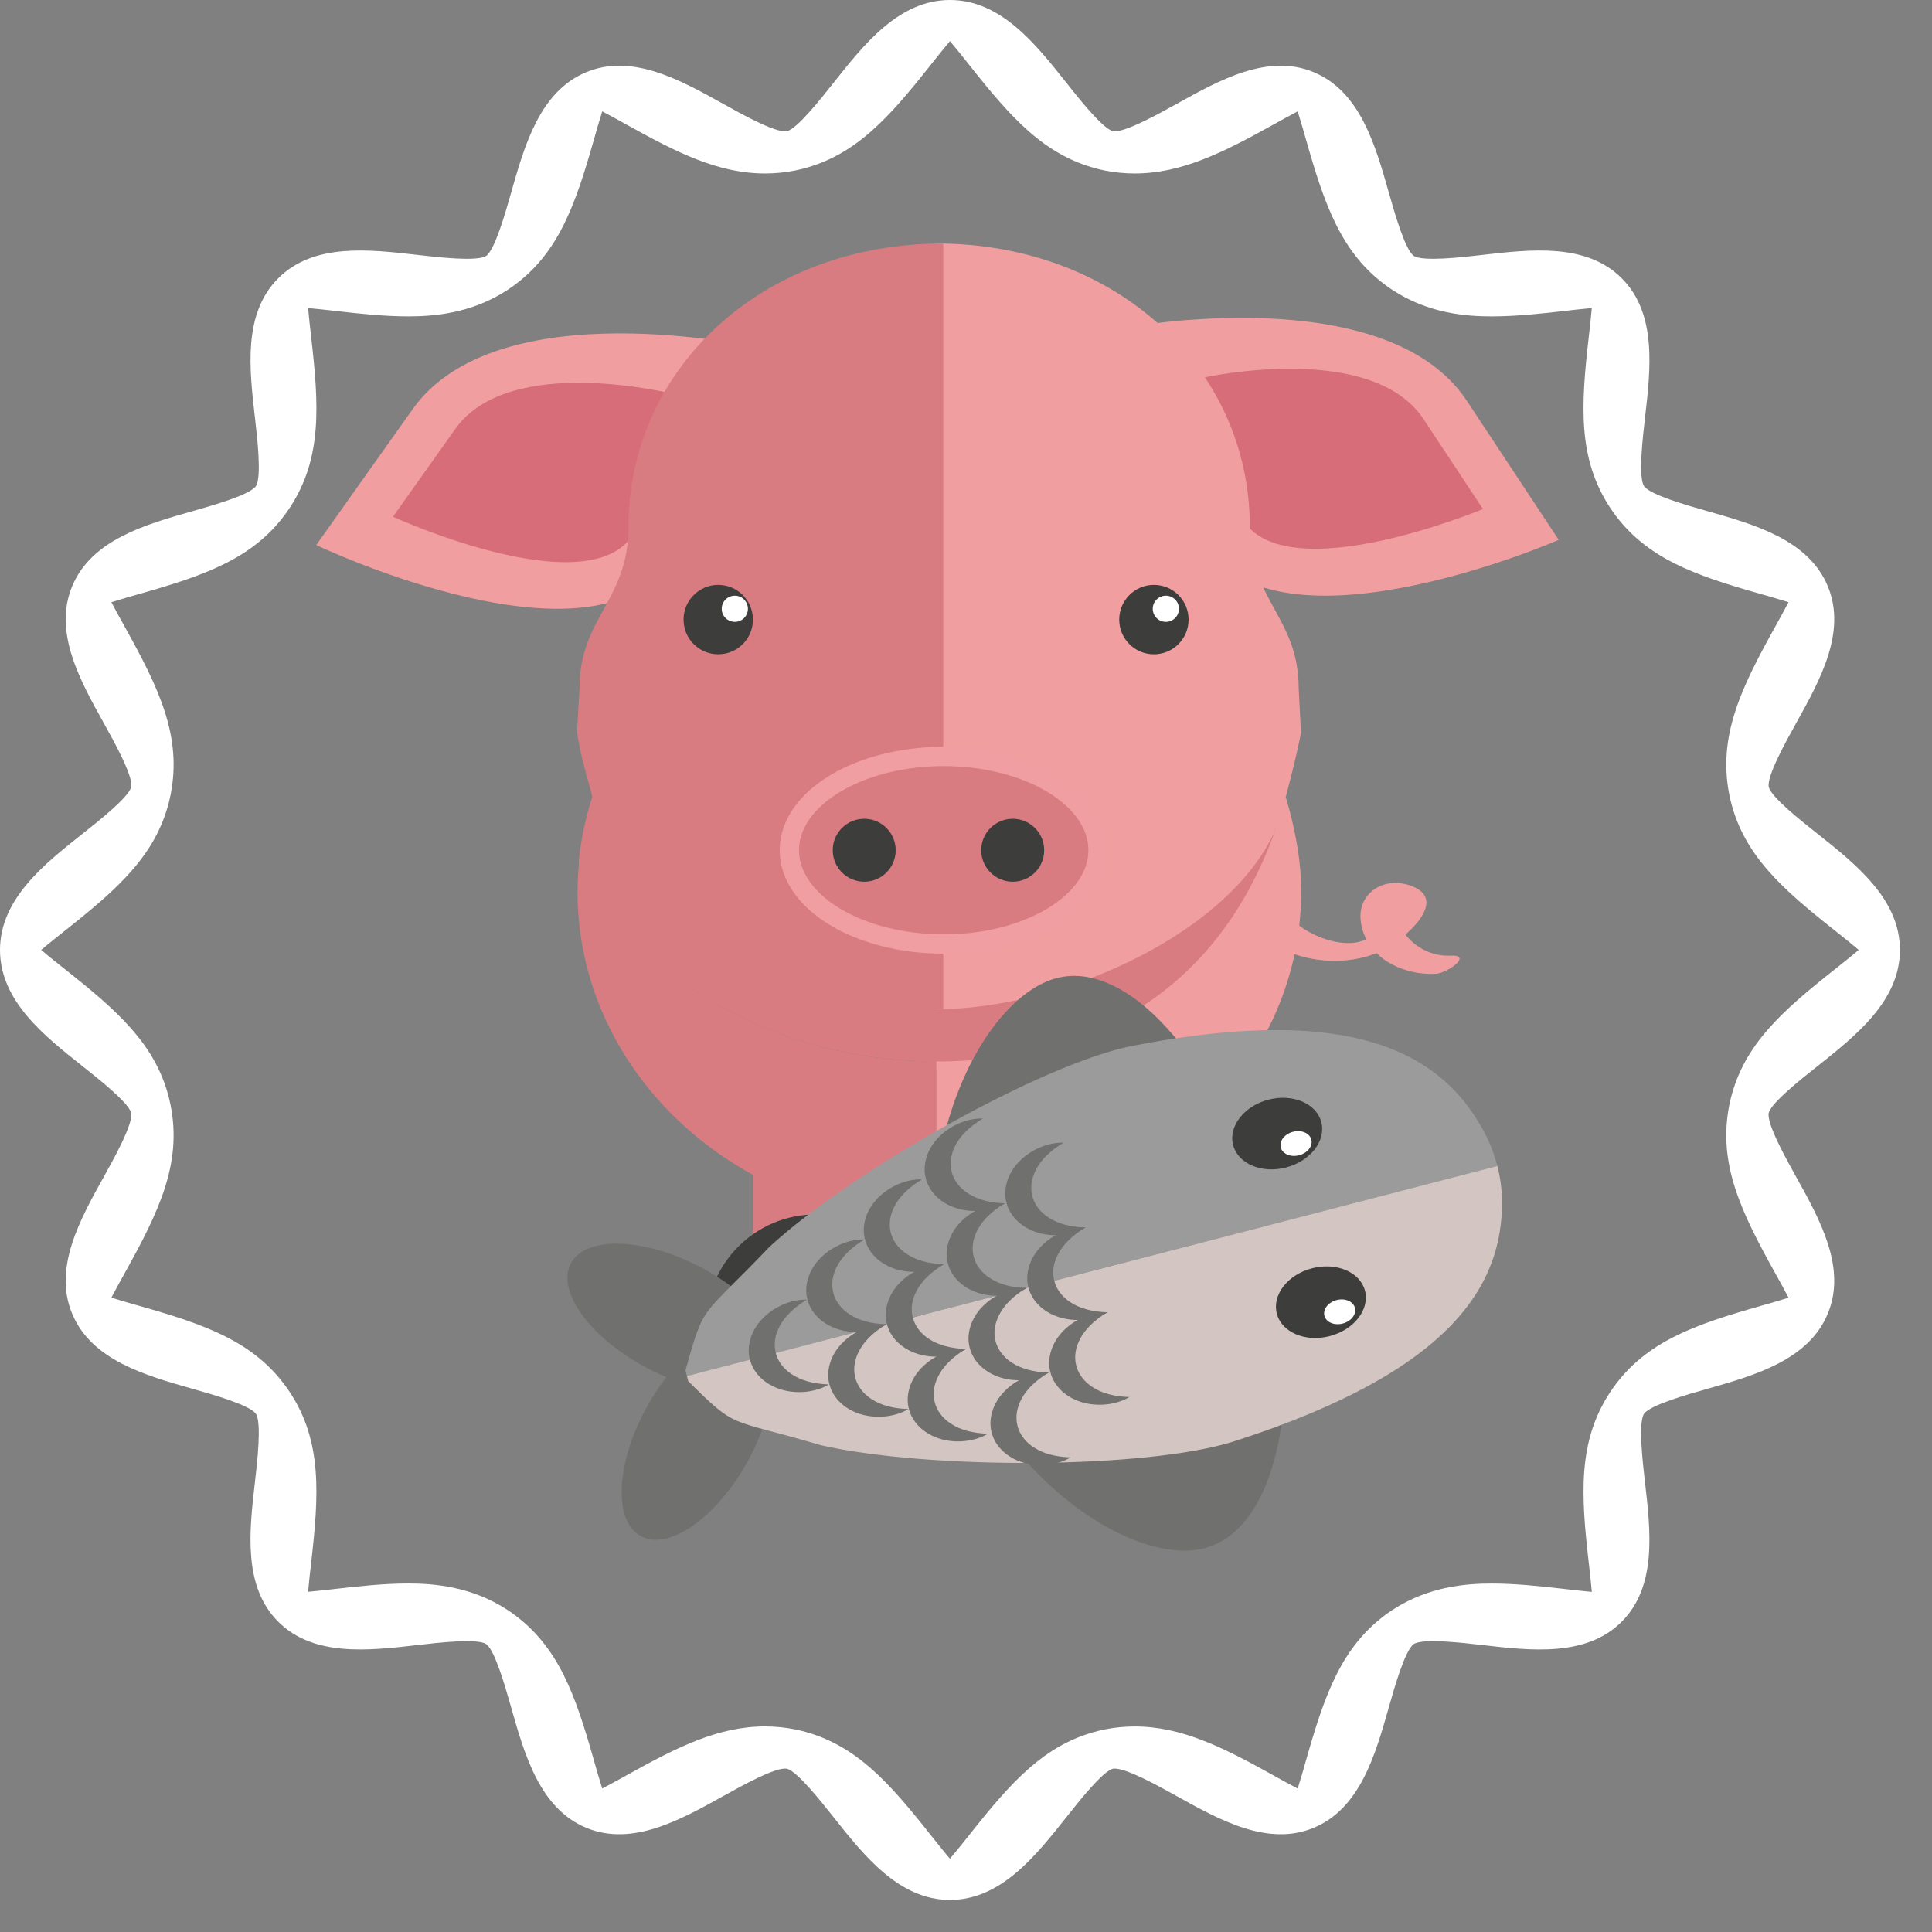 <?xml version="1.0" encoding="utf-8"?>
<!-- Generator: Adobe Illustrator 15.0.0, SVG Export Plug-In  -->
<!DOCTYPE svg PUBLIC "-//W3C//DTD SVG 1.1//EN" "http://www.w3.org/Graphics/SVG/1.1/DTD/svg11.dtd">
<svg version="1.1"
	 xmlns="http://www.w3.org/2000/svg" xmlns:xlink="http://www.w3.org/1999/xlink" xmlns:a="http://ns.adobe.com/AdobeSVGViewerExtensions/3.0/"
	 x="0px" y="0px" width="200px" height="200px" viewBox="0 0 200 200" enable-background="new 0 0 200 200" xml:space="preserve">
<rect x="0" y="0" width="200" height="200" fill="#808080" stroke="none"/>
<defs>
</defs>
<path fill="#FFFFFF" d="M188.1,110.402c4.021-3.187,8.582-6.797,8.582-12.063c0-5.265-4.562-8.876-8.582-12.063
	c-1.652-1.309-4.73-3.744-4.996-4.8c-0.224-1.126,1.771-4.71,2.842-6.636c2.455-4.409,5.236-9.405,3.271-14.145
	c-1.995-4.812-7.557-6.389-12.461-7.78c-2.067-0.588-5.92-1.68-6.562-2.582c-0.612-0.936-0.147-4.963,0.101-7.124
	c0.582-5.04,1.238-10.751-2.416-14.406c-3.653-3.655-9.366-2.998-14.403-2.417c-2.162,0.248-6.189,0.713-7.123,0.101
	c-0.906-0.642-1.998-4.493-2.584-6.562c-1.394-4.905-2.97-10.465-7.781-12.459c-4.74-1.965-9.736,0.815-14.146,3.269
	c-1.928,1.071-5.521,3.058-6.631,2.844c-1.062-0.269-3.498-3.345-4.808-4.997C107.218,4.56,103.607,0,98.341,0
	c-5.266,0-8.877,4.559-12.063,8.583c-1.308,1.652-3.745,4.728-4.8,4.995c-1.131,0.235-4.711-1.771-6.635-2.842
	c-4.41-2.455-9.41-5.237-14.146-3.27c-4.812,1.995-6.388,7.554-7.78,12.46c-0.587,2.068-1.679,5.918-2.582,6.56
	c-0.936,0.613-4.962,0.149-7.125-0.1c-5.037-0.579-10.75-1.238-14.405,2.417c-3.655,3.655-2.997,9.366-2.417,14.405
	c0.249,2.162,0.713,6.188,0.101,7.123c-0.643,0.905-4.493,1.997-6.562,2.584c-4.905,1.392-10.465,2.968-12.459,7.779
	c-1.967,4.741,0.815,9.738,3.268,14.147c1.072,1.926,3.067,5.51,2.845,6.63c-0.268,1.062-3.345,3.497-4.997,4.806
	C4.56,89.464,0,93.075,0,98.34c0,5.266,4.56,8.877,8.583,12.063c1.652,1.312,4.729,3.746,4.995,4.803
	c0.224,1.126-1.771,4.71-2.843,6.636c-2.454,4.408-5.235,9.405-3.269,14.146c1.995,4.812,7.555,6.39,12.46,7.779
	c2.069,0.586,5.918,1.68,6.56,2.582c0.613,0.938,0.149,4.963-0.1,7.125c-0.581,5.039-1.238,10.752,2.417,14.405
	c3.656,3.656,9.366,2.998,14.405,2.418c2.163-0.25,6.188-0.713,7.123-0.103c0.905,0.643,1.997,4.492,2.584,6.562
	c1.391,4.906,2.968,10.466,7.78,12.461c4.741,1.966,9.735-0.815,14.146-3.271c1.926-1.07,5.502-3.071,6.631-2.844
	c1.06,0.269,3.496,3.344,4.806,4.996c3.187,4.022,6.798,8.582,12.063,8.582c5.267,0,8.877-4.56,12.063-8.582
	c1.309-1.652,3.746-4.729,4.801-4.996c1.129-0.218,4.709,1.772,6.635,2.844c4.408,2.455,9.406,5.236,14.146,3.271
	c4.811-1.995,6.389-7.555,7.779-12.46c0.588-2.068,1.68-5.918,2.582-6.561c0.938-0.613,4.963-0.149,7.127,0.101
	c5.039,0.583,10.748,1.238,14.401-2.417c3.656-3.654,2.998-9.365,2.418-14.404c-0.25-2.162-0.713-6.188-0.103-7.123
	c0.644-0.906,4.494-1.998,6.563-2.584c4.904-1.393,10.466-2.969,12.461-7.781c1.966-4.738-0.815-9.734-3.271-14.145
	c-1.071-1.926-3.067-5.51-2.846-6.631C183.369,114.148,186.447,111.713,188.1,110.402 M183.77,131.799
	c0.397,0.719,0.914,1.643,1.381,2.539c-0.998,0.314-2.06,0.618-2.873,0.848c-6.791,1.926-11.863,3.662-15.303,8.504
	c-0.111,0.156-0.22,0.313-0.324,0.474c-3.322,5.085-2.998,10.528-2.176,17.667c0.096,0.837,0.221,1.923,0.309,2.959
	c-0.936-0.081-1.941-0.198-2.932-0.313c-2.437-0.281-4.986-0.551-7.42-0.551c-2.621,0-6.539,0.284-10.283,2.734
	c-0.154,0.102-0.308,0.206-0.459,0.313c-4.842,3.442-6.578,8.514-8.504,15.303c-0.23,0.814-0.531,1.875-0.849,2.875
	c-0.896-0.465-1.813-0.977-2.522-1.371c-5.14-2.862-9.463-5.057-14.347-5.057c-1.018,0-2.03,0.098-3.014,0.287
	c-0.267,0.053-0.527,0.112-0.791,0.178c-5.563,1.404-9.011,5.319-13.27,10.699c-0.572,0.721-1.326,1.672-2.053,2.528
	c-0.727-0.854-1.476-1.802-2.041-2.515c-4.272-5.393-7.719-9.307-13.287-10.715c-0.227-0.058-0.457-0.108-0.686-0.156
	c-1.02-0.205-2.072-0.311-3.127-0.311c-4.868,0-9.166,2.18-14.28,5.028c-0.738,0.409-1.674,0.931-2.578,1.401
	c-0.316-1-0.617-2.063-0.848-2.879c-1.925-6.791-3.664-11.867-8.518-15.309c-0.15-0.105-0.303-0.21-0.458-0.313
	c-3.738-2.442-7.649-2.726-10.266-2.726c-2.438,0-4.995,0.271-7.405,0.548c-1.034,0.119-2.033,0.235-2.951,0.313
	c0.088-1.034,0.213-2.117,0.309-2.948c0.824-7.146,1.15-12.596-2.184-17.689c-0.101-0.152-0.206-0.307-0.313-0.459
	c-3.44-4.84-8.511-6.578-15.299-8.504c-0.816-0.23-1.878-0.531-2.878-0.848c0.465-0.895,0.977-1.814,1.371-2.521
	c3.551-6.388,5.96-11.354,4.758-17.414c-0.049-0.248-0.104-0.494-0.167-0.74c-1.405-5.563-5.319-9.008-10.695-13.267
	c-0.722-0.571-1.675-1.326-2.532-2.055c0.855-0.728,1.803-1.479,2.519-2.044c5.383-4.264,9.301-7.711,10.709-13.28
	c0.064-0.249,0.12-0.501,0.17-0.754c1.196-6.054-1.216-11.024-4.755-17.385c-0.397-0.714-0.911-1.638-1.378-2.534
	c1-0.317,2.062-0.618,2.876-0.849c6.793-1.926,11.864-3.664,15.303-8.506c0.11-0.154,0.217-0.312,0.32-0.47
	c3.326-5.09,3-10.537,2.176-17.678c-0.096-0.83-0.22-1.912-0.309-2.945c0.916,0.078,1.912,0.191,2.939,0.309
	c2.43,0.28,4.984,0.55,7.419,0.55c2.619,0,6.534-0.283,10.274-2.73c0.159-0.104,0.315-0.211,0.468-0.32
	c4.836-3.439,6.572-8.508,8.498-15.294c0.231-0.816,0.533-1.878,0.849-2.879c0.894,0.466,1.813,0.978,2.522,1.373
	c5.191,2.888,9.475,5.057,14.336,5.057c1.081,0,2.158-0.11,3.201-0.326c0.209-0.043,0.418-0.091,0.625-0.143
	c5.563-1.41,9.009-5.328,13.27-10.71c0.566-0.715,1.316-1.662,2.043-2.517c0.727,0.856,1.479,1.804,2.045,2.519
	c4.258,5.378,7.703,9.296,13.271,10.709c0.273,0.069,0.549,0.131,0.828,0.184c0.973,0.188,1.977,0.283,2.981,0.283
	c4.869,0,9.195-2.191,14.345-5.055c0.711-0.395,1.631-0.908,2.524-1.374c0.317,1.001,0.619,2.062,0.851,2.876
	c1.926,6.789,3.662,11.86,8.502,15.3c0.155,0.111,0.313,0.218,0.473,0.322c3.738,2.444,7.648,2.727,10.264,2.727
	c2.621,0,5.473-0.326,7.357-0.543c1.063-0.123,2.076-0.239,3.002-0.318c-0.088,1.034-0.213,2.117-0.309,2.948
	c-0.824,7.141-1.15,12.591,2.18,17.682c0.104,0.159,0.211,0.315,0.32,0.47c3.434,4.831,8.493,6.567,15.27,8.492
	c0.828,0.235,1.898,0.539,2.904,0.856c-0.465,0.894-0.979,1.813-1.371,2.521c-3.547,6.382-5.957,11.349-4.76,17.406
	c0.051,0.251,0.104,0.5,0.168,0.747c1.405,5.566,5.323,9.013,10.705,13.274c0.717,0.568,1.668,1.321,2.522,2.05
	c-0.854,0.726-1.804,1.477-2.519,2.044c-5.391,4.27-9.303,7.715-10.711,13.277c-0.063,0.252-0.121,0.505-0.17,0.759
	C177.822,120.475,180.232,125.441,183.77,131.799"/>
<rect id="SVGID_3_" display="none" fill="#FFFFFF" width="196.682" height="196.68"/>
<g display="none">
	<defs>
		<rect id="SVGID_2_" width="196.682" height="196.68"/>
	</defs>
	<clipPath id="SVGID_4_" display="inline">
		<use xlink:href="#SVGID_2_"  display="none" overflow="visible"/>
	</clipPath>
	<path clip-path="url(#SVGID_4_)" fill="#FFFFFF" d="M188.1,110.402c4.021-3.187,8.582-6.797,8.582-12.063
		c0-5.265-4.562-8.876-8.582-12.063c-1.652-1.309-4.73-3.744-4.996-4.8c-0.224-1.126,1.771-4.71,2.842-6.636
		c2.455-4.409,5.236-9.405,3.271-14.145c-1.995-4.812-7.557-6.389-12.461-7.78c-2.067-0.588-5.92-1.68-6.562-2.582
		c-0.612-0.936-0.147-4.963,0.101-7.124c0.582-5.04,1.238-10.751-2.416-14.406c-3.653-3.655-9.366-2.998-14.403-2.417
		c-2.162,0.248-6.189,0.713-7.123,0.101c-0.906-0.642-1.998-4.493-2.584-6.562c-1.394-4.905-2.97-10.465-7.781-12.459
		c-4.74-1.965-9.736,0.815-14.146,3.269c-1.928,1.071-5.521,3.058-6.631,2.844c-1.062-0.269-3.498-3.345-4.808-4.997
		C107.218,4.56,103.607,0,98.341,0c-5.266,0-8.877,4.559-12.063,8.583c-1.308,1.652-3.745,4.728-4.8,4.995
		c-1.131,0.235-4.711-1.771-6.635-2.842c-4.41-2.455-9.41-5.237-14.146-3.27c-4.812,1.995-6.388,7.554-7.78,12.46
		c-0.587,2.068-1.679,5.918-2.582,6.56c-0.936,0.613-4.962,0.149-7.125-0.1c-5.037-0.579-10.75-1.238-14.405,2.417
		c-3.655,3.655-2.997,9.366-2.417,14.405c0.249,2.162,0.713,6.188,0.101,7.123c-0.643,0.905-4.493,1.997-6.562,2.584
		c-4.905,1.392-10.465,2.968-12.459,7.779c-1.967,4.741,0.815,9.738,3.268,14.147c1.072,1.926,3.067,5.51,2.845,6.63
		c-0.268,1.062-3.345,3.497-4.997,4.806C4.56,89.464,0,93.075,0,98.34c0,5.266,4.56,8.877,8.583,12.063
		c1.652,1.312,4.729,3.746,4.995,4.803c0.224,1.126-1.771,4.71-2.843,6.636c-2.454,4.408-5.235,9.405-3.269,14.146
		c1.995,4.812,7.555,6.39,12.46,7.779c2.069,0.586,5.918,1.68,6.56,2.582c0.613,0.938,0.149,4.963-0.1,7.125
		c-0.581,5.039-1.238,10.752,2.417,14.405c3.656,3.656,9.366,2.998,14.405,2.418c2.163-0.25,6.188-0.713,7.123-0.103
		c0.905,0.643,1.997,4.492,2.584,6.562c1.391,4.906,2.968,10.466,7.78,12.461c4.741,1.966,9.735-0.815,14.146-3.271
		c1.926-1.07,5.502-3.071,6.631-2.844c1.06,0.269,3.496,3.344,4.806,4.996c3.187,4.022,6.798,8.582,12.063,8.582
		c5.267,0,8.877-4.56,12.063-8.582c1.309-1.652,3.746-4.729,4.801-4.996c1.129-0.218,4.709,1.772,6.635,2.844
		c4.408,2.455,9.406,5.236,14.146,3.271c4.811-1.995,6.389-7.555,7.779-12.46c0.588-2.068,1.68-5.918,2.582-6.561
		c0.938-0.613,4.963-0.149,7.127,0.101c5.039,0.583,10.748,1.238,14.401-2.417c3.656-3.654,2.998-9.365,2.418-14.404
		c-0.25-2.162-0.713-6.188-0.103-7.123c0.644-0.906,4.494-1.998,6.563-2.584c4.904-1.393,10.466-2.969,12.461-7.781
		c1.966-4.738-0.815-9.734-3.271-14.145c-1.071-1.926-3.067-5.51-2.846-6.631C183.369,114.148,186.447,111.713,188.1,110.402
		 M183.77,131.799c0.397,0.719,0.914,1.643,1.381,2.539c-0.998,0.314-2.06,0.618-2.873,0.848
		c-6.791,1.926-11.863,3.662-15.303,8.504c-0.111,0.156-0.22,0.313-0.324,0.474c-3.322,5.085-2.998,10.528-2.176,17.667
		c0.096,0.837,0.221,1.923,0.309,2.959c-0.936-0.081-1.941-0.198-2.932-0.313c-2.437-0.281-4.986-0.551-7.42-0.551
		c-2.621,0-6.539,0.284-10.283,2.734c-0.154,0.102-0.308,0.206-0.459,0.313c-4.842,3.442-6.578,8.514-8.504,15.303
		c-0.23,0.814-0.531,1.875-0.849,2.875c-0.896-0.465-1.813-0.977-2.522-1.371c-5.14-2.862-9.463-5.057-14.347-5.057
		c-1.018,0-2.03,0.098-3.014,0.287c-0.267,0.053-0.527,0.112-0.791,0.178c-5.563,1.404-9.011,5.319-13.27,10.699
		c-0.572,0.721-1.326,1.672-2.053,2.528c-0.727-0.854-1.476-1.802-2.041-2.515c-4.272-5.393-7.719-9.307-13.287-10.715
		c-0.227-0.058-0.457-0.108-0.686-0.156c-1.02-0.205-2.072-0.311-3.127-0.311c-4.868,0-9.166,2.18-14.28,5.028
		c-0.738,0.409-1.674,0.931-2.578,1.401c-0.316-1-0.617-2.063-0.848-2.879c-1.925-6.791-3.664-11.867-8.518-15.309
		c-0.15-0.105-0.303-0.21-0.458-0.313c-3.738-2.442-7.649-2.726-10.266-2.726c-2.438,0-4.995,0.271-7.405,0.548
		c-1.034,0.119-2.033,0.235-2.951,0.313c0.088-1.034,0.213-2.117,0.309-2.948c0.824-7.146,1.15-12.596-2.184-17.689
		c-0.101-0.152-0.206-0.307-0.313-0.459c-3.44-4.84-8.511-6.578-15.299-8.504c-0.816-0.23-1.878-0.531-2.878-0.848
		c0.465-0.895,0.977-1.814,1.371-2.521c3.551-6.388,5.96-11.354,4.758-17.414c-0.049-0.248-0.104-0.494-0.167-0.74
		c-1.405-5.563-5.319-9.008-10.695-13.267c-0.722-0.571-1.675-1.326-2.532-2.055c0.855-0.728,1.803-1.479,2.519-2.044
		c5.383-4.264,9.301-7.711,10.709-13.28c0.064-0.249,0.12-0.501,0.17-0.754c1.196-6.054-1.216-11.024-4.755-17.385
		c-0.397-0.714-0.911-1.638-1.378-2.534c1-0.317,2.062-0.618,2.876-0.849c6.793-1.926,11.864-3.664,15.303-8.506
		c0.11-0.154,0.217-0.312,0.32-0.47c3.326-5.09,3-10.537,2.176-17.678c-0.096-0.83-0.22-1.912-0.309-2.945
		c0.916,0.078,1.912,0.191,2.939,0.309c2.43,0.28,4.984,0.55,7.419,0.55c2.619,0,6.534-0.283,10.274-2.73
		c0.159-0.104,0.315-0.211,0.468-0.32c4.836-3.439,6.572-8.508,8.498-15.294c0.231-0.816,0.533-1.878,0.849-2.879
		c0.894,0.466,1.813,0.978,2.522,1.373c5.191,2.888,9.475,5.057,14.336,5.057c1.081,0,2.158-0.11,3.201-0.326
		c0.209-0.043,0.418-0.091,0.625-0.143c5.563-1.41,9.009-5.328,13.27-10.71c0.566-0.715,1.316-1.662,2.043-2.517
		c0.727,0.856,1.479,1.804,2.045,2.519c4.258,5.378,7.703,9.296,13.271,10.709c0.273,0.069,0.549,0.131,0.828,0.184
		c0.973,0.188,1.977,0.283,2.981,0.283c4.869,0,9.195-2.191,14.345-5.055c0.711-0.395,1.631-0.908,2.524-1.374
		c0.317,1.001,0.619,2.062,0.851,2.876c1.926,6.789,3.662,11.86,8.502,15.3c0.155,0.111,0.313,0.218,0.473,0.322
		c3.738,2.444,7.648,2.727,10.264,2.727c2.621,0,5.473-0.326,7.357-0.543c1.063-0.123,2.076-0.239,3.002-0.318
		c-0.088,1.034-0.213,2.117-0.309,2.948c-0.824,7.141-1.15,12.591,2.18,17.682c0.104,0.159,0.211,0.315,0.32,0.47
		c3.434,4.831,8.493,6.567,15.27,8.492c0.828,0.235,1.898,0.539,2.904,0.856c-0.465,0.894-0.979,1.813-1.371,2.521
		c-3.547,6.382-5.957,11.349-4.76,17.406c0.051,0.251,0.104,0.5,0.168,0.747c1.405,5.566,5.323,9.013,10.705,13.274
		c0.717,0.568,1.668,1.321,2.522,2.05c-0.854,0.726-1.804,1.477-2.519,2.044c-5.391,4.27-9.303,7.715-10.711,13.277
		c-0.063,0.252-0.121,0.505-0.17,0.759C177.822,120.475,180.232,125.441,183.77,131.799"/>
</g>
<path fill="#F19EA0" d="M161.357,55.886c0,0-30.374,13.251-37.11-0.377c-6.721-13.602-7.828-21.583-7.828-21.583
	s27.045-5.116,35.428,7.567C160.228,54.177,161.357,55.886,161.357,55.886"/>
<path fill="#D86D7A" d="M153.515,52.693c0,0-22.125,9.259-25.395,0.003c-3.593-10.169-3.521-13.608-3.521-13.608
	s17.365-3.874,22.775,4.315C152.788,51.588,153.515,52.693,153.515,52.693"/>
<path fill="#F19EA0" d="M32.735,56.423c0,0,29.915,14.254,37.102,0.858c7.17-13.37,8.543-21.31,8.543-21.31
	s-26.859-6.013-35.66,6.384C33.92,54.752,32.735,56.423,32.735,56.423"/>
<path fill="#D86D7A" d="M40.679,53.493c0,0,21.803,9.991,25.378,0.849c3.931-10.043,3.973-13.484,3.973-13.484
	s-17.227-4.45-22.906,3.555C41.443,52.413,40.679,53.493,40.679,53.493"/>
<rect x="77.944" y="113.276" fill="#D87C81" width="13.023" height="17.955"/>
<rect x="102.839" y="113.276" fill="#F19EA0" width="13.023" height="17.955"/>
<path fill="#3D3D3C" d="M84.318,133.558c0.551,0,0.999,0.446,0.999,0.998v2.494H95.79c0-6.261-5.078-11.332-11.334-11.332
	c-6.258,0-11.336,5.071-11.336,11.332h10.2v-2.494C83.32,134.004,83.765,133.558,84.318,133.558"/>
<path fill="#3D3D3C" d="M109.214,133.558c0.551,0,1,0.446,1,0.998v2.494h10.474c0-6.261-5.072-11.332-11.339-11.332
	c-6.252,0-11.329,5.071-11.329,11.332h10.198v-2.494C108.216,134.004,108.661,133.558,109.214,133.558"/>
<path fill="#D87C81" d="M59.944,89.304c-0.096,0.983-0.162,1.977-0.162,2.983c0,18.843,16.629,34.119,37.15,34.119V109.88
	C80.36,109.88,66.136,101.407,59.944,89.304"/>
<path fill="#D87C81" d="M96.933,109.88V58.168c-19.441,0-35.383,13.691-37.031,31.136C66.101,101.407,80.341,109.88,96.933,109.88"
	/>
<path fill="#D87C81" d="M95.933,59.168v51.712c16.807,0,31.228-8.474,37.506-20.574C131.769,72.858,115.626,59.168,95.933,59.168"/>
<path fill="#F19EA0" d="M134.699,92.287c0-1.008,0-4.423-1.601-9.787c-5.352,19.343-19.317,27.38-36.166,27.38v16.525
	C117.794,126.406,134.699,111.13,134.699,92.287"/>
<path fill="#F19EA0" d="M130.827,97.002c3.164,2.669,8.41,3.188,12.141,1.464c2.203-1.017,7.574-5.5,2.728-6.887
	c-2.628-0.751-5.13,0.98-4.84,3.697c0.407,3.826,4.346,5.709,7.767,5.533c1.219-0.063,3.93-2.01,1.479-1.883
	c-2.987,0.151-5.954-2.443-5.592-5.604c0.023-0.11,0.057-0.222,0.086-0.333c-1.709-0.006-1.901,0.396-0.58,1.21
	c0.436,1.028-1.707,2.476-2.289,2.856c-2.096,1.377-5.742,0.032-7.473-1.43C133.335,94.858,129.956,96.269,130.827,97.002"/>
<path fill="#F19EA0" d="M134.679,75.838c-0.489,2.645-1.58,6.662-1.58,6.662c-2.276,12.521-21.902,21.972-36.205,21.972V25.204
	c18.885,0,32.486,13.12,32.486,29.306c0,7.673,5.059,9.407,5.059,16.747"/>
<path fill="#3D3D3C" d="M93.114,86.037c0,1.799-1.458,3.259-3.259,3.259c-1.802,0-3.259-1.46-3.259-3.259s1.457-3.257,3.259-3.257
	C91.656,82.781,93.114,84.239,93.114,86.037"/>
<path fill="#3D3D3C" d="M123.042,64.139c0,1.984-1.604,3.593-3.588,3.593c-1.988,0-3.592-1.609-3.592-3.593
	c0-1.982,1.604-3.592,3.592-3.592C121.437,60.547,123.042,62.157,123.042,64.139"/>
<path fill="#FFFFFF" d="M122.044,63.021c0,0.748-0.608,1.354-1.356,1.354s-1.356-0.606-1.356-1.354c0-0.75,0.608-1.356,1.356-1.356
	S122.044,62.271,122.044,63.021"/>
<path fill="#D87C81" d="M59.728,75.838c0.463,2.489,0.415,2.365,1.605,6.662c2.282,12.521,21.969,21.972,36.315,21.972V25.204
	c-18.942,0-32.585,13.121-32.585,29.306c0,7.674-5.074,9.408-5.074,16.746"/>
<path fill="#3D3D3C" d="M77.944,64.139c0,1.983-1.605,3.592-3.594,3.592c-1.982,0-3.588-1.608-3.588-3.592
	c0-1.982,1.604-3.592,3.588-3.592C76.339,60.547,77.944,62.157,77.944,64.139"/>
<path fill="#FFFFFF" d="M77.423,63.021c0,0.748-0.605,1.354-1.355,1.354c-0.748,0-1.355-0.606-1.355-1.354
	c0-0.75,0.607-1.355,1.355-1.355C76.817,61.665,77.423,62.271,77.423,63.021"/>
<path fill="#3D3D3C" d="M91.722,88.015c0,1.799-1.457,3.26-3.258,3.26c-1.799,0-3.258-1.461-3.258-3.26s1.459-3.256,3.258-3.256
	C90.265,84.759,91.722,86.216,91.722,88.015"/>
<path fill="#3D3D3C" d="M110.093,88.015c0,1.799-1.457,3.26-3.258,3.26c-1.8,0-3.259-1.461-3.259-3.26s1.459-3.256,3.259-3.256
	C108.636,84.759,110.093,86.216,110.093,88.015"/>
<ellipse fill="#D87C81" stroke="#F09EA1" stroke-width="2" stroke-miterlimit="10" cx="97.692" cy="88.016" rx="15.979" ry="9.709"/>
<path fill="#3D3D3C" d="M92.722,88.015c0,1.799-1.457,3.26-3.258,3.26c-1.799,0-3.258-1.461-3.258-3.26s1.459-3.256,3.258-3.256
	C91.265,84.759,92.722,86.216,92.722,88.015"/>
<path fill="#3D3D3C" d="M108.093,88.015c0,1.799-1.457,3.26-3.258,3.26c-1.8,0-3.259-1.461-3.259-3.26s1.459-3.256,3.259-3.256
	C106.636,84.759,108.093,86.216,108.093,88.015"/>
<path fill="#70706F" d="M77.873,137.851c2.959,1.409,2.809,7.305-0.336,13.173c-3.148,5.864-8.099,9.477-11.059,8.067
	c-2.959-1.411-2.81-7.308,0.336-13.174C69.962,140.051,74.913,136.44,77.873,137.851z"/>
<path fill="#70706F" d="M80.419,142.207c-1.701,2.792-7.833,2.465-13.698-0.729c-5.865-3.197-9.242-8.049-7.542-10.839
	c1.699-2.79,7.833-2.462,13.697,0.73C78.74,134.565,82.118,139.418,80.419,142.207z"/>
<path fill="#70706F" d="M124.689,160.266c-7.767,2.013-22.607-8.237-26.83-24.536c-4.222-16.297,3.772-32.465,11.539-34.479
	c7.771-2.012,17.488,9.566,21.712,25.865C135.335,143.413,132.458,158.254,124.689,160.266"/>
<path fill="#9C9B9B" d="M79.648,129.078c8.51-7.854,28.288-18.999,37.586-20.814c23.424-4.572,32.205,1.122,36.377,8.861
	c0.625,1.163,1.076,2.362,1.393,3.58l-83.898,21.738l-0.146-0.559C72.936,134.733,72.536,136.557,79.648,129.078"/>
<path fill="#3D3D3C" d="M133.126,120.857c-2.521,0.655-4.972-0.386-5.474-2.324c-0.503-1.942,1.135-4.042,3.654-4.696
	c2.521-0.651,4.973,0.388,5.477,2.329C137.283,118.104,135.646,120.205,133.126,120.857"/>
<path fill="#D3C5C1" d="M84.968,149.606c11.204,2.544,33.854,2.484,42.868-0.425c22.711-7.324,27.69-16.305,27.653-24.803
	c-0.006-1.276-0.184-2.501-0.485-3.674l-83.898,21.738l0.139,0.539C76.387,148.055,75.167,146.709,84.968,149.606"/>
<path fill="#3D3D3C" d="M137.649,138.315c-2.521,0.653-4.973-0.391-5.474-2.329c-0.504-1.939,1.133-4.041,3.653-4.694
	c2.521-0.651,4.973,0.388,5.477,2.328C141.805,135.558,140.17,137.663,137.649,138.315"/>
<path fill="#FFFFFF" d="M134.484,119.592c-0.872,0.226-1.722-0.134-1.895-0.804c-0.174-0.672,0.393-1.399,1.266-1.625
	c0.872-0.226,1.719,0.136,1.893,0.807C135.922,118.64,135.356,119.365,134.484,119.592"/>
<path fill="#FFFFFF" d="M138.999,137.013c-0.874,0.226-1.722-0.136-1.896-0.805c-0.175-0.672,0.394-1.397,1.267-1.624
	c0.871-0.226,1.718,0.136,1.893,0.807C140.437,136.059,139.869,136.786,138.999,137.013"/>
<path fill="#70706F" d="M112.367,127.07c-1.388,0.832-3.351,1.02-4.958,0.523c-1.622-0.495-2.861-1.637-3.228-3.111
	c-0.371-1.364,0.138-3.04,1.319-4.236c1.166-1.215,2.976-2.009,4.592-1.951c-1.375,0.821-2.287,1.745-2.808,2.711
	c-0.521,0.972-0.653,1.9-0.414,2.835c0.214,0.83,0.8,1.654,1.725,2.229C109.519,126.663,110.769,127.025,112.367,127.07"/>
<path fill="#70706F" d="M114.643,135.848c-1.39,0.832-3.352,1.02-4.96,0.522c-1.621-0.497-2.86-1.639-3.227-3.111
	c-0.371-1.365,0.137-3.039,1.32-4.239c1.164-1.214,2.975-2.006,4.591-1.949c-1.374,0.82-2.287,1.747-2.809,2.712
	c-0.521,0.971-0.653,1.9-0.415,2.835c0.217,0.83,0.804,1.655,1.727,2.229C111.792,135.438,113.044,135.803,114.643,135.848"/>
<path fill="#70706F" d="M104.023,124.566c-1.39,0.832-3.356,1.018-4.961,0.523c-1.621-0.495-2.86-1.637-3.226-3.112
	c-0.372-1.364,0.137-3.039,1.319-4.236c1.166-1.216,2.976-2.007,4.595-1.951c-1.377,0.821-2.291,1.745-2.81,2.708
	c-0.52,0.975-0.654,1.904-0.415,2.84c0.215,0.829,0.801,1.652,1.724,2.224C101.173,124.156,102.422,124.52,104.023,124.566"/>
<path fill="#70706F" d="M106.298,133.342c-1.394,0.834-3.355,1.02-4.962,0.522c-1.622-0.493-2.861-1.637-3.224-3.112
	c-0.373-1.363,0.135-3.036,1.318-4.235c1.164-1.215,2.973-2.006,4.593-1.95c-1.378,0.82-2.29,1.745-2.808,2.709
	c-0.522,0.974-0.657,1.902-0.416,2.835c0.214,0.831,0.8,1.656,1.724,2.229C103.447,132.933,104.696,133.298,106.298,133.342"/>
<path fill="#70706F" d="M108.563,142.09c-1.392,0.834-3.354,1.017-4.959,0.521c-1.623-0.496-2.861-1.636-3.227-3.111
	c-0.372-1.363,0.134-3.036,1.317-4.234c1.164-1.215,2.972-2.007,4.594-1.953c-1.377,0.822-2.289,1.747-2.807,2.712
	c-0.521,0.975-0.656,1.902-0.418,2.835c0.217,0.832,0.802,1.653,1.725,2.229C105.714,141.68,106.963,142.043,108.563,142.09"/>
<path fill="#70706F" d="M110.839,150.867c-1.394,0.832-3.355,1.017-4.963,0.522c-1.622-0.496-2.859-1.637-3.224-3.112
	c-0.373-1.365,0.134-3.038,1.317-4.234c1.163-1.218,2.972-2.01,4.594-1.952c-1.377,0.82-2.289,1.744-2.808,2.708
	c-0.521,0.976-0.655,1.903-0.416,2.838c0.216,0.83,0.8,1.651,1.723,2.225C107.987,150.457,109.236,150.818,110.839,150.867"/>
<path fill="#70706F" d="M91.765,137.092c-1.388,0.831-3.352,1.019-4.959,0.523c-1.624-0.495-2.861-1.637-3.226-3.113
	c-0.372-1.362,0.134-3.037,1.319-4.236c1.163-1.215,2.974-2.007,4.592-1.95c-1.375,0.819-2.288,1.745-2.809,2.71
	c-0.519,0.973-0.65,1.9-0.414,2.836c0.215,0.831,0.802,1.651,1.724,2.229C88.917,136.682,90.167,137.044,91.765,137.092"/>
<path fill="#70706F" d="M85.813,143.316c-1.39,0.834-3.352,1.021-4.958,0.523c-1.625-0.496-2.861-1.638-3.227-3.112
	c-0.375-1.363,0.132-3.035,1.319-4.236c1.163-1.215,2.971-2.005,4.591-1.951c-1.376,0.821-2.29,1.746-2.809,2.711
	c-0.521,0.976-0.653,1.901-0.414,2.837c0.215,0.829,0.802,1.654,1.724,2.226C82.962,142.907,84.215,143.271,85.813,143.316"/>
<path fill="#70706F" d="M94.041,145.867c-1.39,0.834-3.353,1.02-4.96,0.523c-1.624-0.494-2.861-1.636-3.226-3.112
	c-0.372-1.362,0.134-3.039,1.32-4.234c1.163-1.216,2.973-2.008,4.591-1.952c-1.374,0.82-2.287,1.745-2.808,2.712
	c-0.519,0.972-0.65,1.899-0.414,2.835c0.215,0.832,0.802,1.652,1.724,2.226C91.191,145.459,92.44,145.821,94.041,145.867"/>
<path fill="#70706F" d="M116.916,144.623c-1.389,0.832-3.353,1.018-4.959,0.523c-1.622-0.497-2.86-1.637-3.228-3.111
	c-0.371-1.365,0.137-3.041,1.32-4.236c1.166-1.216,2.975-2.009,4.593-1.951c-1.376,0.819-2.289,1.745-2.81,2.71
	c-0.521,0.972-0.652,1.902-0.415,2.835c0.216,0.831,0.802,1.654,1.725,2.229C114.066,144.214,115.317,144.576,116.916,144.623"/>
<path fill="#70706F" d="M97.721,130.868c-1.39,0.83-3.354,1.017-4.961,0.521c-1.621-0.496-2.859-1.638-3.224-3.112
	c-0.372-1.364,0.133-3.039,1.318-4.236c1.163-1.213,2.973-2.008,4.593-1.95c-1.375,0.82-2.291,1.744-2.81,2.712
	c-0.521,0.971-0.651,1.897-0.417,2.833c0.218,0.83,0.804,1.654,1.729,2.23C94.87,130.458,96.121,130.821,97.721,130.868"/>
<path fill="#70706F" d="M99.994,139.643c-1.39,0.833-3.354,1.02-4.96,0.523c-1.622-0.496-2.859-1.638-3.225-3.113
	c-0.372-1.364,0.134-3.037,1.318-4.236c1.162-1.214,2.973-2.006,4.593-1.948c-1.376,0.818-2.291,1.743-2.81,2.71
	c-0.519,0.971-0.652,1.898-0.415,2.834c0.217,0.83,0.803,1.655,1.727,2.23C97.144,139.232,98.395,139.598,99.994,139.643"/>
<path fill="#70706F" d="M102.268,148.419c-1.388,0.832-3.354,1.018-4.961,0.524c-1.62-0.499-2.858-1.638-3.223-3.113
	c-0.372-1.363,0.132-3.04,1.316-4.235c1.163-1.216,2.975-2.008,4.594-1.951c-1.375,0.818-2.289,1.745-2.81,2.71
	c-0.52,0.972-0.651,1.901-0.414,2.835c0.215,0.831,0.801,1.653,1.726,2.229C99.418,148.009,100.669,148.371,102.268,148.419"/>
</svg>
